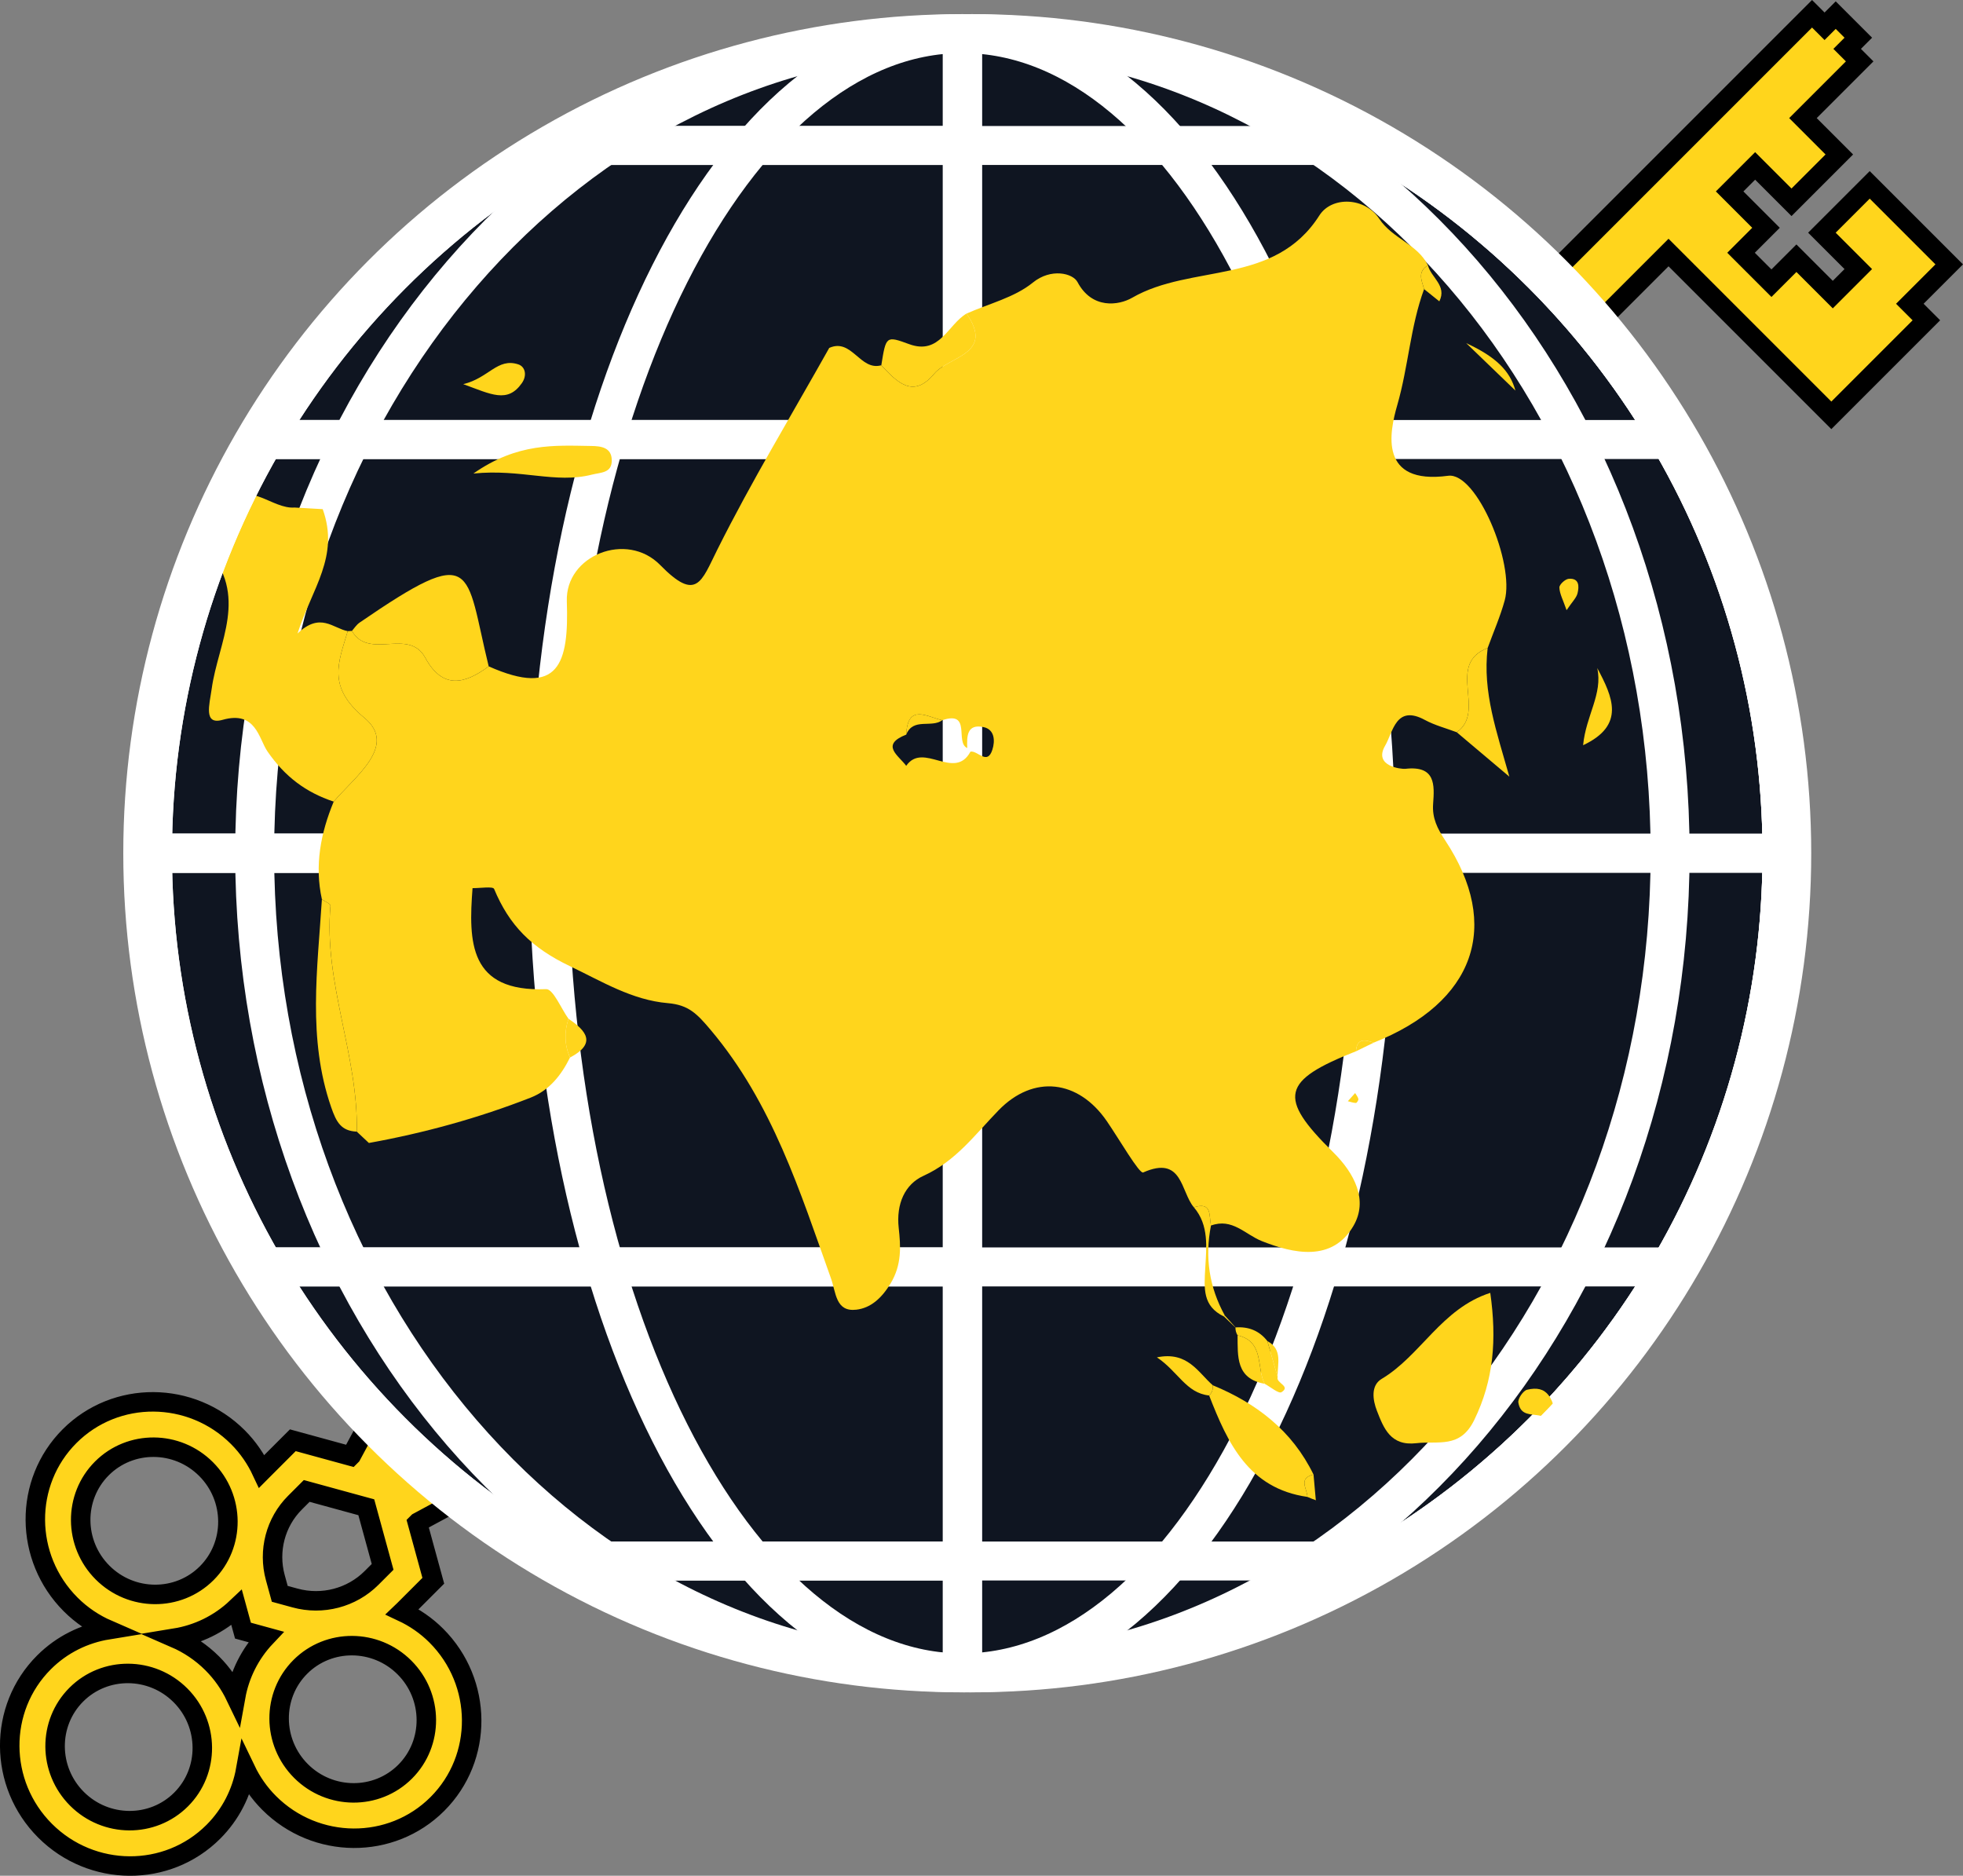<!-- Generator: Adobe Illustrator 21.0.0, SVG Export Plug-In  -->
<svg version="1.1"
	 xmlns="http://www.w3.org/2000/svg" xmlns:xlink="http://www.w3.org/1999/xlink" xmlns:a="http://ns.adobe.com/AdobeSVGViewerExtensions/3.0/"
	 x="0px" y="0px" width="201.582px" height="192.607px" viewBox="0 0 201.582 192.607"
	 style="enable-background:new 0 0 201.582 192.607;" xml:space="preserve">
<rect x="0" y="0" width="201.582" height="192.607" fill="#808080" stroke="none"/>
<style type="text/css">
	.st0{fill:#FFD51C;stroke:#000000;stroke-width:2;stroke-miterlimit:10;}
	.st1{fill:#0F1521;}
	.st2{enable-background:new    ;}
	.st3{clip-path:url(#SVGID_3_);enable-background:new    ;}
	.st4{fill:none;stroke:#FFFFFF;stroke-width:4;stroke-miterlimit:10;}
	.st5{clip-path:url(#SVGID_3_);fill:none;stroke:#FFFFFF;stroke-width:4;stroke-miterlimit:10;}
	.st6{fill:#FFD51C;}
	.st7{display:none;clip-path:url(#SVGID_4_);enable-background:new    ;}
	.st8{display:inline;fill:none;stroke:#000000;stroke-width:4;stroke-miterlimit:10;}
	.st9{clip-path:url(#SVGID_4_);fill:none;stroke:#FFFFFF;stroke-width:4;stroke-miterlimit:10;}
	.st10{clip-path:url(#SVGID_6_);enable-background:new    ;}
	.st11{clip-path:url(#SVGID_6_);fill:none;stroke:#FFFFFF;stroke-width:4;stroke-miterlimit:10;}
	.st12{display:none;clip-path:url(#SVGID_8_);enable-background:new    ;}
	.st13{clip-path:url(#SVGID_8_);fill:none;stroke:#FFFFFF;stroke-width:4;stroke-miterlimit:10;}
</style>
<defs>
</defs>
<g>
	<path class="st0" d="M110.772,76.723l-56.723,56.723l-0.979-0.979l-7.725,7.725l-0.009-1.4l-3.145-0.02l0.02,3.145l1.4,0.009
		l-1.612,1.612l-0.162-0.162c-0.805-0.805-2.149-0.619-2.682,0.372l-3.073,5.707l-0.062,0.062l-5.95-1.629l-3.101,3.101
		c-0.031,0.031-0.058,0.064-0.089,0.095c-0.594-1.268-1.402-2.462-2.449-3.51c-4.796-4.796-12.549-4.845-17.284-0.11
		c-4.735,4.735-4.685,12.488,0.11,17.284c1.135,1.135,2.439,1.995,3.826,2.598c-2.411,0.393-4.719,1.502-6.566,3.349
		c-4.735,4.735-4.685,12.488,0.11,17.284c4.796,4.796,12.549,4.845,17.284,0.11c1.797-1.797,2.901-4.029,3.322-6.369
		c0.59,1.229,1.381,2.386,2.4,3.405c4.796,4.796,12.549,4.845,17.284,0.11c4.735-4.735,4.685-12.488-0.11-17.284
		c-1.048-1.048-2.241-1.855-3.509-2.449c0.055-0.053,0.113-0.102,0.167-0.156l3.031-3.031l-1.629-5.95l0.062-0.062l5.707-3.073
		c0.991-0.534,1.177-1.877,0.372-2.682l-0.162-0.162l1.612-1.612l0.009,1.4l3.145,0.02l-0.02-3.145l-1.4-0.009l7.725-7.725
		l-0.979-0.979l37.097-37.097l3.735,3.735l3.123,3.123l3.735,3.735l6.126,6.126l3.71-3.71l6.049-6.049l-1.699-1.699l4.044-4.044
		l-8.164-8.164l-4.91,4.91l3.737,3.737l-2.619,2.619l-3.735-3.735l-2.564,2.564l-3.123-3.123l2.564-2.564l-3.735-3.735l2.619-2.619
		l3.735,3.735l4.91-4.91l-3.735-3.735l5.824-5.824l-1.285-1.285l1.146-1.146l-2.321-2.321l-1.146,1.146L110.772,76.723z
		 M27.307,168.082c-1.662,1.755-2.701,3.888-3.104,6.127c-0.59-1.229-1.381-2.386-2.4-3.405c-1.135-1.135-2.439-1.995-3.826-2.598
		c2.31-0.377,4.52-1.42,6.326-3.132l0.647,2.362L27.307,168.082z M10.464,150.779c2.93-2.93,7.728-2.899,10.695,0.068
		c2.968,2.968,2.998,7.766,0.068,10.695s-7.728,2.899-10.695-0.068C7.564,158.506,7.534,153.708,10.464,150.779z M18.598,184.773
		c-2.93,2.93-7.728,2.899-10.695-0.068s-2.998-7.765-0.068-10.695c2.93-2.93,7.728-2.899,10.695,0.068
		S21.528,181.843,18.598,184.773z M41.604,181.919c-2.93,2.93-7.728,2.899-10.695-0.068c-2.968-2.968-2.998-7.766-0.068-10.695
		s7.728-2.899,10.695,0.068C44.503,174.191,44.533,178.989,41.604,181.919z M39.292,160.889l-1.141,1.141
		c-2.037,2.037-5.045,2.825-7.851,2.057l-1.572-0.43l-0.457-1.668c-0.752-2.746,0.02-5.691,2.014-7.685l1.211-1.211l6.12,1.676
		L39.292,160.889z"/>
	<path class="st0" d="M188.511,1.553l-1.146,1.146l-1.285-1.285l-56.723,56.723l-0.979-0.979l-7.725,7.725l-0.009-1.4l-3.145-0.02
		l0.02,3.145l1.4,0.009l-1.612,1.612l-0.162-0.162c-0.805-0.805-2.149-0.619-2.682,0.372l-3.073,5.707l-0.062,0.062l-5.95-1.629
		l-3.101,3.101c-0.031,0.031-0.058,0.064-0.089,0.095c-0.594-1.268-1.402-2.462-2.449-3.51c-4.796-4.796-12.549-4.845-17.284-0.11
		c-4.735,4.735-4.685,12.488,0.11,17.284c1.135,1.135,2.439,1.995,3.826,2.598c-2.411,0.393-4.719,1.502-6.566,3.349
		c-4.735,4.735-4.685,12.488,0.11,17.284s12.549,4.845,17.284,0.11c1.797-1.797,2.901-4.029,3.322-6.369
		c0.59,1.229,1.381,2.386,2.4,3.405c4.796,4.796,12.549,4.845,17.284,0.11c4.735-4.735,4.685-12.488-0.11-17.284
		c-1.048-1.048-2.241-1.855-3.509-2.449c0.055-0.053,0.113-0.102,0.167-0.156l3.031-3.031l-1.629-5.95l0.062-0.062l5.707-3.073
		c0.991-0.534,1.177-1.877,0.372-2.682l-0.162-0.162l1.612-1.612l0.009,1.4l3.145,0.02l-0.02-3.145l-1.4-0.009l7.725-7.725
		l-0.979-0.979l37.097-37.097l3.735,3.735l3.123,3.123l3.735,3.735l6.126,6.126l3.71-3.71l6.049-6.049l-1.699-1.699l4.044-4.044
		l-8.164-8.164l-4.91,4.91l3.737,3.737l-2.619,2.619l-3.735-3.735l-2.564,2.564l-3.123-3.123l2.564-2.564l-3.735-3.735l2.619-2.619
		l3.735,3.735l4.91-4.91l-3.735-3.735l5.824-5.824l-1.285-1.285l1.146-1.146L188.511,1.553z M118.615,76.773
		c-1.662,1.755-2.701,3.888-3.104,6.127c-0.59-1.229-1.381-2.386-2.4-3.405c-1.135-1.135-2.439-1.995-3.826-2.598
		c2.31-0.377,4.52-1.42,6.326-3.132l0.647,2.362L118.615,76.773z M101.772,59.47c2.93-2.93,7.728-2.899,10.695,0.068
		c2.968,2.968,2.998,7.766,0.068,10.695s-7.728,2.899-10.695-0.068C98.873,67.198,98.843,62.4,101.772,59.47z M109.906,93.464
		c-2.93,2.93-7.728,2.899-10.695-0.068c-2.967-2.967-2.998-7.765-0.068-10.695c2.93-2.93,7.728-2.899,10.695,0.068
		S112.836,90.534,109.906,93.464z M132.912,90.61c-2.93,2.93-7.728,2.899-10.695-0.068c-2.968-2.968-2.998-7.766-0.068-10.695
		s7.728-2.899,10.695,0.068C135.812,82.882,135.842,87.68,132.912,90.61z M130.601,69.58l-1.141,1.141
		c-2.037,2.037-5.045,2.825-7.851,2.057l-1.572-0.431l-0.457-1.668c-0.752-2.746,0.02-5.691,2.014-7.685l1.211-1.211l6.12,1.676
		L130.601,69.58z"/>
</g>
<g>
	<g>
		<circle class="st1" cx="98.939" cy="88.892" r="84.166"/>
		<g class="st2">
			<g class="st2">
				<defs>
					<ellipse id="SVGID_2_" class="st2" cx="98.828" cy="87.611" rx="84.168" ry="84.163"/>
				</defs>
				<clipPath id="SVGID_3_">
					<use xlink:href="#SVGID_2_"  style="overflow:visible;"/>
				</clipPath>
				<g class="st3">
					<g>
						<path class="st4" d="M98.828,171.777c0,0,0-37.683,0-84.168c-46.485,0-84.168,0-84.168,0
							C14.66,134.094,52.343,171.777,98.828,171.777z"/>
						<path class="st4" d="M98.828,160.285c-23.462,0-42.481,0-42.481,0"/>
						<path class="st4" d="M98.828,130.09c-40.138,0-72.677,0-72.677,0"/>
					</g>
					<g>
						<path class="st4" d="M98.828,171.777c-46.485,0-84.168-37.683-84.168-84.168c0,0,37.683,0,84.168,0
							C98.828,134.094,98.828,171.777,98.828,171.777z"/>
						<path class="st4" d="M56.347,160.285c0,0,19.02,0,42.481,0"/>
						<path class="st4" d="M26.152,130.09c0,0,32.538,0,72.677,0"/>
						<path class="st4" d="M98.828,171.777c-40.138,0-72.677-37.683-72.677-84.168"/>
						<path class="st4" d="M98.828,171.777c-23.462,0-42.481-37.683-42.481-84.168"/>
					</g>
					<g>
						<path class="st4" d="M98.828,171.777c0,0,0-37.683,0-84.168c46.485,0,84.168,0,84.168,0
							C182.996,134.094,145.313,171.777,98.828,171.777z"/>
						<path class="st4" d="M98.828,160.285c23.462,0,42.481,0,42.481,0"/>
						<path class="st4" d="M98.828,130.09c40.138,0,72.677,0,72.677,0"/>
						<path class="st4" d="M98.828,171.777c23.462,0,42.481-37.683,42.481-84.168"/>
						<path class="st4" d="M98.828,171.777c40.138,0,72.677-37.683,72.677-84.168"/>
					</g>
					<g>
						<path class="st4" d="M98.828,87.609c0-46.485,0-84.159,0-84.159c-46.485,0-84.168,37.674-84.168,84.159
							C14.66,87.609,52.344,87.609,98.828,87.609z"/>
						<path class="st4" d="M98.828,45.13c-40.138,0-72.677,0-72.677,0"/>
						<path class="st4" d="M98.828,14.939c-23.462,0-42.481,0-42.481,0"/>
					</g>
					<g>
						<path class="st4" d="M14.66,87.609c0-46.485,37.683-84.159,84.168-84.159c0,0,0,37.674,0,84.159
							C52.344,87.609,14.66,87.609,14.66,87.609z"/>
						<path class="st4" d="M26.152,45.13c0,0,32.538,0,72.677,0"/>
						<path class="st4" d="M56.347,14.939c0,0,19.02,0,42.481,0"/>
						<path class="st4" d="M26.152,87.609c0-46.485,32.538-84.159,72.677-84.159"/>
						<path class="st4" d="M56.347,87.609c0-46.485,19.019-84.159,42.481-84.159"/>
					</g>
					<g>
						<path class="st4" d="M98.828,87.609c0-46.485,0-84.159,0-84.159c46.485,0,84.168,37.674,84.168,84.159
							C182.996,87.609,145.313,87.609,98.828,87.609z"/>
						<path class="st4" d="M98.828,45.13c40.138,0,72.677,0,72.677,0"/>
						<path class="st4" d="M98.828,14.939c23.462,0,42.481,0,42.481,0"/>
						<path class="st4" d="M141.31,87.609c0-46.485-19.019-84.159-42.481-84.159"/>
						<path class="st4" d="M171.505,87.609c0-46.485-32.538-84.159-72.677-84.159"/>
					</g>
				</g>
				<ellipse class="st5" cx="98.828" cy="87.611" rx="84.168" ry="84.163"/>
				<use xlink:href="#SVGID_2_"  style="overflow:visible;fill:none;stroke:#FFFFFF;stroke-width:4;stroke-miterlimit:10;"/>
			</g>
		</g>
		<g>
			<g>
				<path class="st6" d="M122.599,123.969c-1.368-1.604-1.14-5.381-5.204-3.578c-0.39,0.173-2.461-3.416-3.735-5.269
					c-2.923-4.252-7.518-4.811-11.11-1.12c-2.397,2.462-4.376,5.221-7.718,6.735c-1.904,0.862-2.818,2.875-2.542,5.36
					c0.205,1.85,0.333,3.759-0.836,5.692c-0.929,1.536-2.058,2.524-3.52,2.693c-2.126,0.246-2.073-1.738-2.6-3.213
					c-3.191-8.937-6.015-17.997-12.357-25.516c-1.415-1.678-2.274-2.566-4.396-2.748c-3.679-0.315-6.745-2.217-10.051-3.796
					c-3.97-1.896-6.238-4.205-7.79-7.932c-0.12-0.289-1.47-0.066-2.248-0.081c-0.133-0.071-0.266-0.143-0.399-0.215
					c0.145,0.059,0.291,0.118,0.436,0.177c-0.429,5.586-0.375,10.728,7.552,10.41c0.725-0.029,1.533,1.982,2.299,3.044
					c-0.446,1.345-0.421,2.674,0.154,3.98c-0.902,1.81-2.114,3.361-4.041,4.115c-5.38,2.104-10.928,3.629-16.612,4.656
					c-0.413-0.388-0.827-0.776-1.241-1.164c0.161-7.854-3.419-15.276-2.703-23.203c0.017-0.189-0.574-0.433-0.881-0.652
					c-0.766-3.486-0.128-6.801,1.213-10.032c2.173-2.571,6.606-5.75,3.147-8.607c-3.863-3.192-2.66-5.667-1.706-8.897
					c0,0,0.427-0.026,0.428-0.025c1.739,3.037,5.839-0.364,7.531,2.753c1.781,3.28,4.055,2.715,6.516,0.887
					c7.241,3.221,8.24-0.317,8.023-6.676c-0.161-4.727,6.155-7.234,9.588-3.728c3.745,3.825,4.22,1.715,5.871-1.588
					c3.526-7.053,7.624-13.82,11.488-20.705c2.326-1.044,3.165,2.397,5.347,1.781c1.588,1.702,3.256,3.49,5.43,0.872
					c1.502-1.809,6.217-1.99,3.321-6.179c2.3-1.023,4.924-1.647,6.808-3.181c1.867-1.519,4.108-0.965,4.588-0.057
					c1.491,2.818,4.245,2.402,5.611,1.613c6.09-3.516,14.618-1.217,19.224-8.447c1.281-2.011,4.689-1.873,6.143,0.324
					c1.379,2.085,3.951,2.605,5.01,4.799c-1.12,0.652-0.639,1.564-0.396,2.437c-1.412,3.843-1.616,7.971-2.757,11.92
					c-0.804,2.784-1.914,8.203,5.226,7.246c2.943-0.395,6.853,9.024,5.808,12.805c-0.459,1.661-1.159,3.256-1.749,4.879
					c-4.337,1.677-0.084,6.513-3.179,8.649c-1.092-0.412-2.247-0.708-3.264-1.259c-2.992-1.621-3.269,1.246-4.083,2.636
					c-1.244,2.125,1.681,2.425,2.07,2.381c3.118-0.356,2.999,1.648,2.855,3.599c-0.108,1.469,0.443,2.546,1.225,3.726
					c5.843,8.818,3.052,16.667-7.323,20.791c-0.898-0.299-1.743-0.487-1.825,0.889c-7.636,3.007-8.073,4.723-2.366,10.335
					c2.25,2.213,3.625,4.968,2.116,7.578c-2.175,3.76-6.169,2.86-9.403,1.582c-1.738-0.687-3.044-2.409-5.237-1.601
					C124.145,124.867,124.498,123.361,122.599,123.969z M99.327,76.81c-1.292-0.561,0.482-3.879-2.57-2.857
					c-1.568-0.352-3.552-1.744-3.692,1.477c-2.706,1.064-0.791,2.137-0.006,3.207c1.75-2.523,4.964,1.586,6.6-1.459
					c0.754-0.126,1.718,1.445,2.247-0.192c0.295-0.911,0.24-2.088-0.911-2.327C99.285,74.301,99.278,75.612,99.327,76.81z"/>
				<path class="st6" d="M33.139,52.281c1.752,4.85-1.097,8.131-2.585,12.768c2.352-2.231,3.63-0.531,5.155-0.242
					c-0.954,3.231-2.157,5.706,1.706,8.897c3.458,2.857-0.974,6.036-3.147,8.607c-2.855-0.945-5.016-2.565-6.802-5.153
					c-0.889-1.288-1.18-4.22-4.609-3.244c-2.001,0.57-1.336-1.601-1.122-3.163c0.658-4.811,3.886-9.597-0.584-14.519
					c-2.17-2.389,2.073-2.746,2.96-4.454c1.289-2.483,3.899,0.523,6.128,0.336"/>
				<path class="st6" d="M50.184,68.422c-2.461,1.827-4.735,2.393-6.516-0.887c-1.692-3.117-5.792,0.284-7.531-2.753
					c0.257-0.285,0.471-0.632,0.778-0.844C49.003,55.639,47.724,58.397,50.184,68.422z"/>
				<path class="st6" d="M33.055,92.344c0.307,0.218,0.898,0.462,0.881,0.652c-0.716,7.927,2.864,15.349,2.703,23.203
					c-1.614-0.068-2.104-0.988-2.627-2.497C31.562,106.643,32.61,99.493,33.055,92.344z"/>
				<path class="st6" d="M48.613,48.623c4.545-3.18,8.357-2.884,12.114-2.829c0.997,0.015,2.072,0.147,2.096,1.451
					c0.025,1.344-1.121,1.256-2.06,1.495C57.043,49.686,53.529,48.128,48.613,48.623z"/>
				<path class="st6" d="M47.569,39.445c2.626-0.617,3.51-2.743,5.666-2.026c0.697,0.232,0.914,1.125,0.356,1.921
					C52.116,41.444,50.428,40.483,47.569,39.445z"/>
				<path class="st6" d="M153.037,132.753c0.678,4.783,0.358,8.955-1.654,13.072c-1.443,2.952-3.709,2.105-5.93,2.365
					c-2.654,0.312-3.36-1.536-4.06-3.337c-0.421-1.084-0.653-2.584,0.491-3.266C145.916,139.181,148.017,134.377,153.037,132.753z"
					/>
				<path class="st6" d="M124.542,142.242c4.513,1.858,8.165,4.688,10.345,9.169c-1.62,0.373-0.639,1.466-0.631,2.294
					c-6.049-0.869-8.185-5.531-10.088-10.413C124.463,143.002,124.587,142.652,124.542,142.242z"/>
				<path class="st6" d="M99.254,32.199c2.896,4.188-1.819,4.369-3.321,6.179c-2.174,2.618-3.842,0.83-5.43-0.872
					c0.483-3.023,0.488-3.035,2.865-2.166C96.511,36.489,97.335,33.326,99.254,32.199z"/>
				<path class="st6" d="M149.591,75.187c3.096-2.136-1.158-6.972,3.179-8.649c-0.548,4.533,0.947,8.654,2.226,13.21
					C153.195,78.228,151.393,76.707,149.591,75.187z"/>
				<path class="st6" d="M162.57,76.521c0.296-3.071,2.036-5.249,1.454-7.923C165.6,71.553,166.954,74.462,162.57,76.521z"/>
				<path class="st6" d="M155.62,40.107c-1.293-1.246-2.783-2.683-5.052-4.871C153.641,36.653,155.073,38.101,155.62,40.107z"/>
				<path class="st6" d="M122.599,123.969c1.898-0.608,1.545,0.898,1.757,1.874c-0.642,3.255-0.181,6.339,1.427,9.245l-0.091,0.095
					c-2.216-1.068-2.04-2.877-1.923-4.981C123.885,128.124,124.178,125.814,122.599,123.969z"/>
				<path class="st6" d="M124.542,142.242c0.045,0.41-0.079,0.76-0.374,1.049c-2.367-0.24-3.202-2.48-5.365-3.914
					C121.967,138.725,123.03,140.927,124.542,142.242z"/>
				<path class="st6" d="M159.942,146.883c-1.11-2.685-3.643-0.608-4.021-2.866c-0.066-0.396,0.499-1.223,0.898-1.317
					C158.815,142.23,159.68,143.302,159.942,146.883z"/>
				<path class="st6" d="M131.202,141.39c-0.203,0.641,1.405,0.932,0.393,1.565c-0.285,0.178-1.138-0.552-1.732-0.867
					c-0.856-1.698-0.018-4.339-2.776-4.974c-0.149-0.246-0.222-0.513-0.219-0.801l0.012-0.012c1.328-0.094,2.434,0.329,3.265,1.401
					C130.498,138.933,130.85,140.162,131.202,141.39z"/>
				<path class="st6" d="M160.873,62.655c-0.363-1.057-0.717-1.687-0.74-2.329c-0.01-0.302,0.598-0.864,0.96-0.894
					c1.092-0.09,1.08,0.784,0.904,1.49C161.88,61.393,161.455,61.787,160.873,62.655z"/>
				<path class="st6" d="M58.533,108.591c-0.574-1.307-0.6-2.635-0.154-3.98C60.266,105.869,61.25,107.16,58.533,108.591z"/>
				<path class="st6" d="M127.086,137.114c2.758,0.635,1.921,3.276,2.776,4.974C126.908,141.564,127.109,139.277,127.086,137.114z"
					/>
				<path class="st6" d="M146.243,29.688c-0.243-0.873-0.724-1.785,0.396-2.437c0.315,1.254,1.974,2.084,1.167,3.692
					C147.284,30.525,146.764,30.107,146.243,29.688z"/>
				<path class="st6" d="M131.202,141.39c-0.352-1.229-0.704-2.458-1.058-3.688C131.758,138.568,131.161,140.071,131.202,141.39z"/>
				<path class="st6" d="M134.256,153.705c-0.009-0.827-0.989-1.921,0.631-2.294c0.079,0.896,0.159,1.785,0.239,2.674l0.024-0.029
					C134.848,153.949,134.55,153.832,134.256,153.705z"/>
				<path class="st6" d="M139.16,112.238c0.127,0.22,0.294,0.405,0.332,0.614c0.022,0.123-0.164,0.405-0.251,0.403
					c-0.279-0.007-0.555-0.113-0.832-0.181C138.644,112.813,138.878,112.552,139.16,112.238z"/>
				<path class="st6" d="M139.247,107.95c0.082-1.376,0.927-1.188,1.825-0.889C140.462,107.359,139.855,107.654,139.247,107.95z"/>
				<path class="st6" d="M125.783,135.088c0.365,0.405,0.731,0.809,1.096,1.214l-0.012,0.011c-0.392-0.377-0.785-0.753-1.176-1.13
					L125.783,135.088z"/>
				<path class="st6" d="M96.757,73.953c-1.099,0.83-2.98-0.297-3.696,1.478C93.205,72.209,95.189,73.601,96.757,73.953z"/>
				<path class="st6" d="M48.528,91.157c-0.145-0.059-0.291-0.118-0.436-0.177c0.133,0.072,0.266,0.143,0.399,0.215L48.528,91.157z"
					/>
			</g>
		</g>
		<g class="st2">
			<g class="st2">
				<defs>
					<ellipse id="SVGID_1_" class="st2" cx="99.828" cy="87.611" rx="84.168" ry="84.163"/>
				</defs>
				<clipPath id="SVGID_4_">
					<use xlink:href="#SVGID_1_"  style="overflow:visible;"/>
				</clipPath>
				<g class="st7">
					<g>
						<path class="st8" d="M99.828,171.777c0,0,0-37.683,0-84.168c-46.485,0-84.168,0-84.168,0
							C15.66,134.094,53.343,171.777,99.828,171.777z"/>
						<path class="st8" d="M99.828,160.285c-23.462,0-42.481,0-42.481,0"/>
						<path class="st8" d="M99.828,130.09c-40.138,0-72.677,0-72.677,0"/>
					</g>
					<g>
						<path class="st8" d="M99.828,171.777c-46.485,0-84.168-37.683-84.168-84.168c0,0,37.683,0,84.168,0
							C99.828,134.094,99.828,171.777,99.828,171.777z"/>
						<path class="st8" d="M57.347,160.285c0,0,19.02,0,42.481,0"/>
						<path class="st8" d="M27.152,130.09c0,0,32.538,0,72.677,0"/>
						<path class="st8" d="M99.828,171.777c-40.138,0-72.677-37.683-72.677-84.168"/>
						<path class="st8" d="M99.828,171.777c-23.462,0-42.481-37.683-42.481-84.168"/>
					</g>
					<g>
						<path class="st8" d="M99.828,171.777c0,0,0-37.683,0-84.168c46.485,0,84.168,0,84.168,0
							C183.996,134.094,146.313,171.777,99.828,171.777z"/>
						<path class="st8" d="M99.828,160.285c23.462,0,42.481,0,42.481,0"/>
						<path class="st8" d="M99.828,130.09c40.138,0,72.677,0,72.677,0"/>
						<path class="st8" d="M99.828,171.777c23.462,0,42.481-37.683,42.481-84.168"/>
						<path class="st8" d="M99.828,171.777c40.138,0,72.677-37.683,72.677-84.168"/>
					</g>
					<g>
						<path class="st8" d="M99.828,87.609c0-46.485,0-84.159,0-84.159c-46.485,0-84.168,37.674-84.168,84.159
							C15.66,87.609,53.344,87.609,99.828,87.609z"/>
						<path class="st8" d="M99.828,45.13c-40.138,0-72.677,0-72.677,0"/>
						<path class="st8" d="M99.828,14.939c-23.462,0-42.481,0-42.481,0"/>
					</g>
					<g>
						<path class="st8" d="M15.66,87.609c0-46.485,37.683-84.159,84.168-84.159c0,0,0,37.674,0,84.159
							C53.344,87.609,15.66,87.609,15.66,87.609z"/>
						<path class="st8" d="M27.152,45.13c0,0,32.538,0,72.677,0"/>
						<path class="st8" d="M57.347,14.939c0,0,19.02,0,42.481,0"/>
						<path class="st8" d="M27.152,87.609c0-46.485,32.538-84.159,72.677-84.159"/>
						<path class="st8" d="M57.347,87.609c0-46.485,19.019-84.159,42.481-84.159"/>
					</g>
					<g>
						<path class="st8" d="M99.828,87.609c0-46.485,0-84.159,0-84.159c46.485,0,84.168,37.674,84.168,84.159
							C183.996,87.609,146.313,87.609,99.828,87.609z"/>
						<path class="st8" d="M99.828,45.13c40.138,0,72.677,0,72.677,0"/>
						<path class="st8" d="M99.828,14.939c23.462,0,42.481,0,42.481,0"/>
						<path class="st8" d="M142.31,87.609c0-46.485-19.019-84.159-42.481-84.159"/>
						<path class="st8" d="M172.505,87.609c0-46.485-32.538-84.159-72.677-84.159"/>
					</g>
				</g>
				<ellipse class="st9" cx="99.828" cy="87.611" rx="84.168" ry="84.163"/>
				<use xlink:href="#SVGID_1_"  style="overflow:visible;fill:none;stroke:#FFFFFF;stroke-width:4;stroke-miterlimit:10;"/>
			</g>
		</g>
	</g>
</g>
</svg>